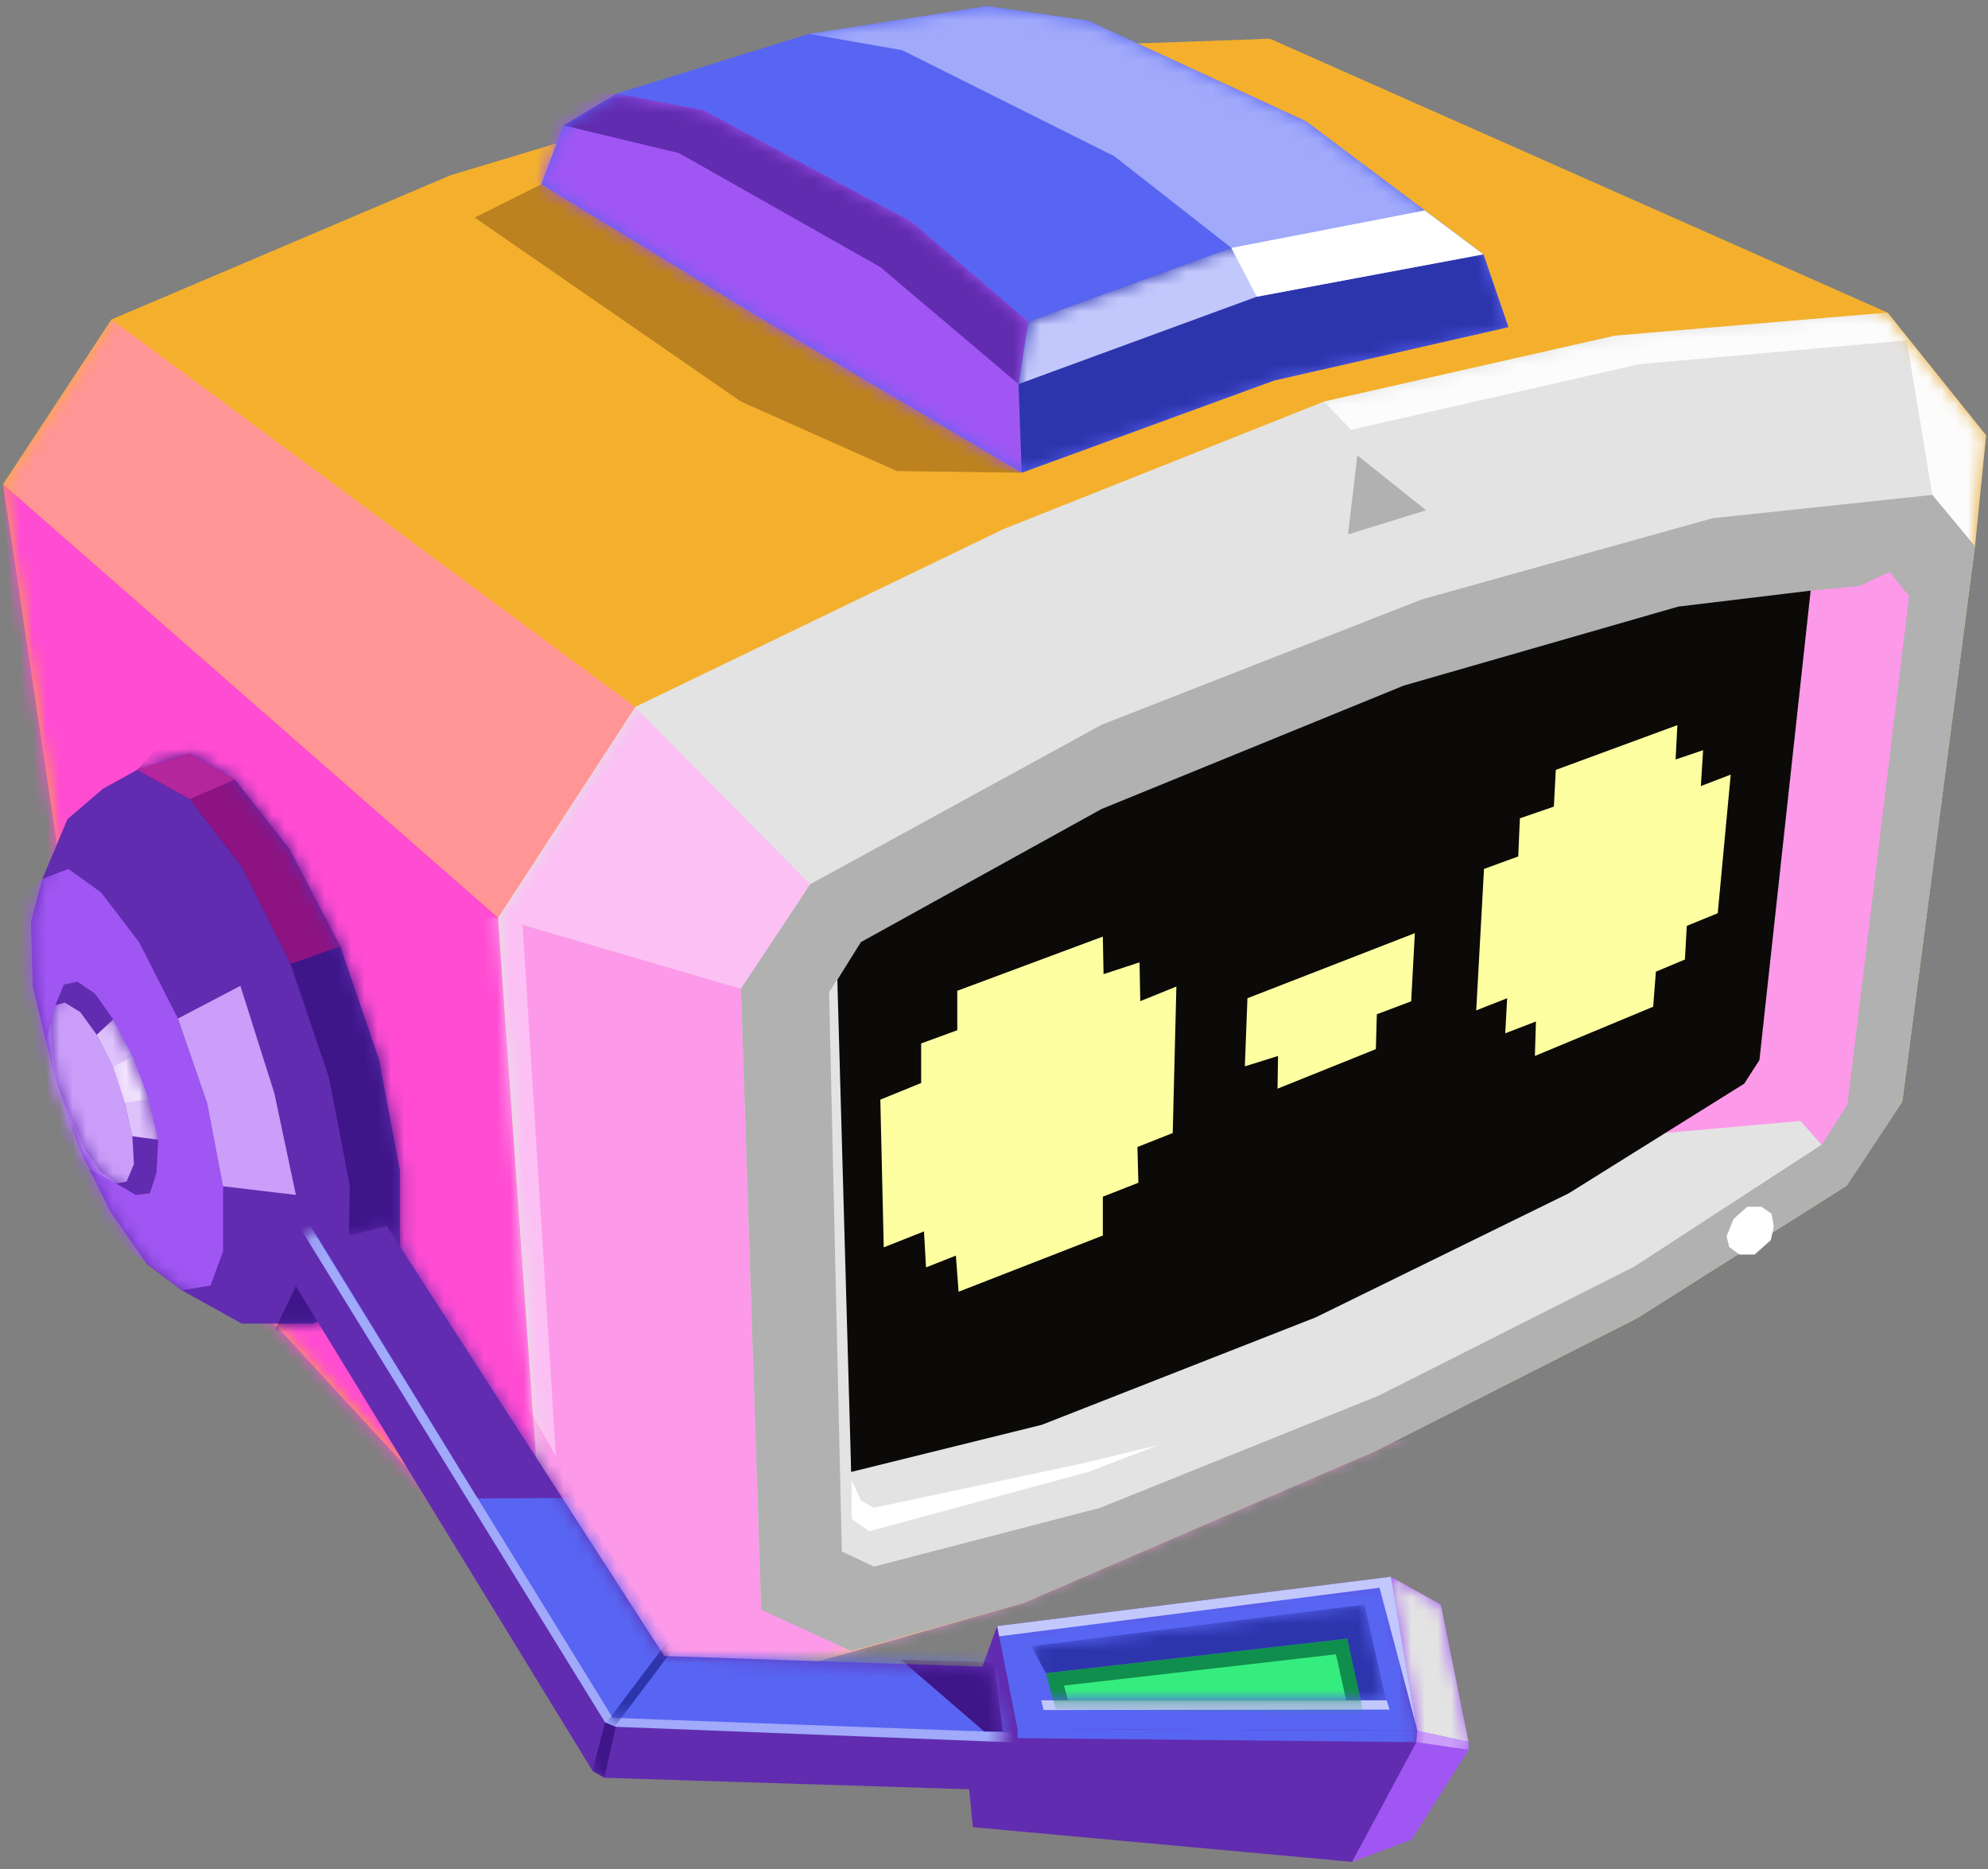 <svg viewBox="0 0 150 141" fill="none" xmlns="http://www.w3.org/2000/svg">
<rect x="0" y="0" width="150" height="141" fill="#808080" stroke="none"/>
<path d="M0.235 36.527L7.575 85.621L46.489 127.84L61.559 125.382L77.2 120.937L82.17 118.791L103.876 109.421L123.542 99.436L139.343 89.442L143.529 83.11L149.016 41.212L149.853 32.839L142.425 23.585L95.815 2.921L85.617 3.286L47.166 9.254L33.983 13.226L8.412 24.102L0.235 36.527Z" fill="#F4B02D"/>
<mask id="mask0_3282_123426" style="mask-type:luminance" maskUnits="userSpaceOnUse" x="0" y="2" width="150" height="126">
<path d="M0.235 36.528L7.575 85.622L46.489 127.841L61.559 125.383L77.2 120.938L82.17 118.792L103.876 109.422L123.542 99.437L139.343 89.443L143.529 83.111L149.016 41.213L149.853 32.84L142.425 23.586L95.815 2.922L85.617 3.287L47.166 9.255L33.983 13.227L8.412 24.102L0.235 36.528Z" fill="white"/>
</mask>
<g mask="url(#mask0_3282_123426)">
<path d="M0.235 36.526L37.582 69.224L41.884 130.449L7.575 85.621L0.235 36.526Z" fill="#BC8220"/>
<path d="M0.235 36.526L37.582 69.224L41.261 121.605L3.807 91.117L0.235 36.526Z" fill="#FF4CD2"/>
<path d="M142.425 23.586L121.859 25.323L99.903 30.293L75.703 39.921L47.923 53.335L37.582 69.225L41.26 121.606L46.489 127.841L61.559 125.383L77.2 120.938L103.876 109.422L123.542 99.437L139.343 89.444L143.529 83.111L149.016 41.213L149.853 32.84L142.425 23.586Z" fill="#E3E3E3"/>
<mask id="mask1_3282_123426" style="mask-type:luminance" maskUnits="userSpaceOnUse" x="37" y="23" width="113" height="105">
<path d="M142.425 23.586L121.859 25.323L99.903 30.293L75.703 39.921L47.923 53.335L37.582 69.225L41.26 121.606L46.489 127.841L61.559 125.383L77.2 120.938L103.876 109.422L123.542 99.437L139.343 89.444L143.529 83.111L149.016 41.213L149.853 32.84L142.425 23.586Z" fill="white"/>
</mask>
<g mask="url(#mask1_3282_123426)">
<path d="M47.923 53.335L61.123 66.713L55.903 74.596L37.582 69.225L47.923 53.335Z" fill="#FCC0F4"/>
<path d="M37.582 69.226L55.903 74.596L57.435 121.447L159.285 94.539L55.36 149.022L35.8 131.779L37.582 69.226Z" fill="#FD99E9"/>
<path d="M37.581 69.226L39.434 69.769L41.946 109.868L35.239 98.155L40.761 136.294L23.241 132.153L25.032 69.591" fill="#FCC0F4"/>
<path d="M142.424 23.586L121.858 25.323L99.903 30.293L101.943 32.422L123.666 27.478L143.867 25.679L145.8 37.338L149.015 41.213L149.853 32.84L142.424 23.586Z" fill="#FCFCFC"/>
</g>
<path d="M8.412 24.102L0.235 36.528L37.582 69.225L47.923 53.335L8.412 24.102Z" fill="#FF9595"/>
<path d="M77.093 35.663L67.678 35.538L55.903 30.292L35.818 16.415L40.842 13.903L77.093 35.663Z" fill="#BC8220"/>
</g>
<path d="M143.529 83.11L149.016 41.212L145.801 37.338L129.234 39.093L107.305 45.212L83.132 54.671L61.123 66.713L55.903 74.595L57.435 121.446L64.222 124.545L77.2 120.938L103.876 109.421L123.542 99.437L139.343 89.443L143.529 83.11Z" fill="#B0B1B0"/>
<mask id="mask2_3282_123426" style="mask-type:luminance" maskUnits="userSpaceOnUse" x="55" y="37" width="95" height="88">
<path d="M143.529 83.11L149.016 41.212L145.801 37.338L129.234 39.093L107.305 45.212L83.132 54.671L61.123 66.713L55.903 74.595L57.435 121.446L64.222 124.545L77.2 120.938L103.876 109.421L123.542 99.437L139.343 89.443L143.529 83.11Z" fill="white"/>
</mask>
<g mask="url(#mask2_3282_123426)">
<path d="M137.455 86.353L123.311 95.554L104.045 105.281L83.016 113.751L65.95 118.187L63.519 117.047L62.557 74.846L64.953 71.078L64.222 111.043L78.607 107.489L99.271 99.384L118.367 90.023L131.603 81.757L135.861 84.563L137.455 86.353Z" fill="#E3E3E3"/>
<path d="M136.617 44.563L140.332 44.197L142.585 43.147L144.046 44.981L139.396 83.325L137.455 86.354L135.86 84.564L124.878 85.543L131.603 81.758L132.752 79.977L136.617 44.563Z" fill="#FD99E9"/>
</g>
<path d="M132.752 79.974L136.618 44.56L126.633 45.763L105.916 51.722L83.105 61.038L64.953 71.076L63.18 73.909L64.222 111.042L78.607 107.488L99.271 99.382L118.367 90.021L131.603 81.756L132.752 79.974Z" fill="#0B0A09"/>
<path d="M77.093 35.663L57.32 23.95L40.842 13.903L42.517 9.459L46.542 7.054L61.034 2.556L74.474 0.463L82.117 1.558L98.541 9.147L111.928 19.185L113.816 24.681L96.136 28.707L77.093 35.663Z" fill="#5865F2"/>
<mask id="mask3_3282_123426" style="mask-type:luminance" maskUnits="userSpaceOnUse" x="40" y="0" width="74" height="36">
<path d="M77.093 35.663L57.32 23.95L40.842 13.903L42.517 9.459L46.542 7.054L61.034 2.556L74.474 0.463L82.117 1.558L98.541 9.147L111.928 19.185L113.816 24.681L96.136 28.707L77.093 35.663Z" fill="white"/>
</mask>
<g mask="url(#mask3_3282_123426)">
<path d="M76.853 37.337L77.093 35.663L76.853 28.974L77.592 24.262L68.774 16.727L53.107 8.327L46.542 7.054L40.842 7.08L37.582 15.319L66.966 33.837L77.093 35.663" fill="#A056F2"/>
<mask id="mask4_3282_123426" style="mask-type:luminance" maskUnits="userSpaceOnUse" x="37" y="7" width="41" height="31">
<path d="M76.853 37.337L77.093 35.663L76.853 28.974L77.592 24.262L68.774 16.727L53.107 8.327L46.542 7.054L40.842 7.081L37.582 15.319L66.966 33.837L77.093 35.663L76.853 37.337Z" fill="white"/>
</mask>
<g mask="url(#mask4_3282_123426)">
<path d="M77.592 24.262L76.852 28.974L66.422 20.147L51.236 11.552L42.516 9.459L46.542 7.054L53.107 8.327L68.774 16.727L77.592 24.262Z" fill="#612CAF"/>
</g>
<path d="M113.816 24.681L111.928 19.185L107.501 15.872L92.903 18.696L77.592 24.262L76.853 28.974L77.093 35.663L96.136 28.707L113.816 24.681Z" fill="#2D35AD"/>
<mask id="mask5_3282_123426" style="mask-type:luminance" maskUnits="userSpaceOnUse" x="76" y="15" width="38" height="21">
<path d="M113.816 24.681L111.928 19.185L107.501 15.872L92.903 18.696L77.592 24.262L76.853 28.974L77.093 35.663L96.136 28.707L113.816 24.681Z" fill="white"/>
</mask>
<g mask="url(#mask5_3282_123426)">
<path d="M92.903 18.696L77.592 24.262L76.853 28.974L94.827 22.383L111.928 19.185L107.501 15.872L92.903 18.696Z" fill="#C3C8FC"/>
</g>
<path d="M92.903 18.695L84.076 11.784L68.07 3.785L61.034 2.556L74.474 0.463L82.117 1.558L98.541 9.147L107.501 15.872L92.903 18.695Z" fill="#A0A9FA"/>
</g>
<path d="M102.415 34.355L101.712 40.313L107.608 38.496L102.415 34.355Z" fill="#B0B1B0"/>
<path d="M30.172 94.618V88.294L28.604 79.948L25.674 71.397L21.826 64.023L17.72 58.812L14.291 56.852L10.345 58.082L7.78 59.498L5.09 61.796L3.202 66.294L2.338 69.509L2.471 74.426L4.146 81.338L6.025 86.744L8.305 91.376L11.075 95.357L13.721 97.343L18.245 99.855H23.607L26.876 98.466L30.172 94.618Z" fill="#612CAF"/>
<mask id="mask6_3282_123426" style="mask-type:luminance" maskUnits="userSpaceOnUse" x="2" y="56" width="29" height="44">
<path d="M30.172 94.617V88.293L28.604 79.947L25.674 71.396L21.826 64.022L17.72 58.811L14.291 56.852L10.345 58.081L7.78 59.497L5.09 61.795L3.201 66.293L2.338 69.508L2.471 74.425L4.146 81.337L6.025 86.743L8.305 91.375L11.075 95.356L13.72 97.342L18.245 99.854H23.607L26.876 98.464L30.172 94.617Z" fill="white"/>
</mask>
<g mask="url(#mask6_3282_123426)">
<path d="M10.345 58.082L14.318 60.282L18.237 65.386L21.924 72.725L24.828 81.311L26.395 89.47L26.315 93.941L22.316 97.032L20.695 100.434L25.086 101.557L30.163 98.609L32.594 91.991L31.499 80.946C31.499 80.946 29.228 74.649 28.515 72.725C27.803 70.801 26.003 65.564 25.38 64.611C24.756 63.658 21.461 59.819 20.828 59.267C20.196 58.715 17.301 56.862 17.301 56.862L12.91 55.188L10.345 58.091" fill="#3E1689"/>
<path d="M3.202 66.295L5.161 65.556L7.62 67.319L10.497 71.078L13.427 76.841L15.627 83.218L16.829 89.497V94.414L15.885 96.979L13.721 97.344L-2.107 85.258L0.984 68.103L3.202 66.295Z" fill="#A056F2"/>
<path d="M10.345 58.082L14.318 60.282L18.245 65.376L21.933 72.716L25.674 71.397L21.826 64.023L17.72 58.812L14.291 56.852L10.345 58.082Z" fill="#8C1381"/>
</g>
<path d="M4.822 74.274L4.172 75.842L3.807 77.205L3.958 79.271L4.315 81.818L5.348 84.312L6.443 86.771L7.548 88.347L8.75 89.282L10.238 90.146L11.307 90.022L11.805 88.499L11.939 85.987L11.209 82.905L10.033 79.716L8.537 76.911L7.183 74.978L5.847 74.061L4.822 74.274Z" fill="#612CAF"/>
<mask id="mask7_3282_123426" style="mask-type:luminance" maskUnits="userSpaceOnUse" x="3" y="74" width="9" height="17">
<path d="M4.822 74.273L4.172 75.841L3.807 77.204L3.958 79.27L4.315 81.817L5.348 84.311L6.443 86.77L7.548 88.346L8.75 89.281L10.238 90.145L11.307 90.021L11.805 88.498L11.939 85.986L11.209 82.904L10.033 79.715L8.537 76.91L7.183 74.977L5.847 74.06L4.822 74.273Z" fill="white"/>
</mask>
<g mask="url(#mask7_3282_123426)">
<path d="M3.807 77.202L4.172 75.84L4.885 75.635L6.06 76.356L7.298 78.066L8.536 80.462L9.418 83.206L9.988 85.717L10.104 87.819L9.552 89.138L8.75 89.289C8.75 89.289 5.392 87.49 5.392 87.436C5.392 87.383 2.845 81.237 2.845 81.237L3.807 77.211" fill="#CA9EF9"/>
<path d="M8.536 76.909L7.298 78.067L8.527 80.463L9.418 83.206L9.979 85.718L11.939 85.985L11.209 82.903L10.033 79.715L8.536 76.909Z" fill="#DEC2FC"/>
<mask id="mask8_3282_123426" style="mask-type:luminance" maskUnits="userSpaceOnUse" x="7" y="76" width="5" height="10">
<path d="M8.536 76.909L7.298 78.067L8.527 80.463L9.418 83.206L9.979 85.718L11.939 85.985L11.208 82.904L10.033 79.715L8.536 76.909Z" fill="white"/>
</mask>
<g mask="url(#mask8_3282_123426)">
<path d="M10.032 79.714L8.527 80.462L9.418 83.205L11.208 82.903L10.032 79.714Z" fill="#F3E6FF"/>
</g>
</g>
<path d="M117.388 58.082L126.562 54.706L126.428 57.298L128.504 56.594L128.334 59.302L130.588 58.438L129.608 68.895L127.274 69.848L127.132 72.386L124.941 73.304L124.736 75.949L115.811 79.663L115.891 77.062L113.576 77.953L113.718 75.308L111.385 76.225L111.972 65.555L114.555 64.611L114.68 61.734L117.245 60.852L117.388 58.082Z" fill="#FEFFA1"/>
<path d="M83.212 70.658L72.23 74.746V77.721L69.504 78.719V81.703L66.423 82.959L66.681 94.101L69.718 92.899L69.87 95.615L72.123 94.725L72.328 97.45L83.212 93.21V90.28L85.893 89.229L85.822 86.53L88.485 85.479L88.761 74.426L86.036 75.53L85.982 72.6L83.266 73.491L83.212 70.658Z" fill="#FEFFA1"/>
<path d="M94.123 75.308L106.753 70.4L106.477 75.54L103.885 76.519L103.813 79.147L96.394 82.131L96.43 79.664L93.927 80.447L94.123 75.308Z" fill="#FEFFA1"/>
<path d="M72.622 129.844L75.24 122.674L104.954 118.96L106.931 130.575L106.851 131.679L102.023 140.461L73.405 137.843L72.622 129.844Z" fill="#612CAF"/>
<mask id="mask9_3282_123426" style="mask-type:luminance" maskUnits="userSpaceOnUse" x="72" y="118" width="35" height="23">
<path d="M72.622 129.845L75.24 122.675L104.954 118.961L106.931 130.576L106.851 131.68L102.023 140.462L73.406 137.844L72.622 129.845Z" fill="white"/>
</mask>
<g mask="url(#mask9_3282_123426)">
<path d="M75.24 122.675L76.772 130.433L107.225 130.567L104.954 118.961L75.24 122.675Z" fill="#5865F2"/>
<mask id="mask10_3282_123426" style="mask-type:luminance" maskUnits="userSpaceOnUse" x="75" y="118" width="33" height="13">
<path d="M75.24 122.676L76.772 130.434L107.225 130.568L104.954 118.962L75.24 122.676Z" fill="white"/>
</mask>
<g mask="url(#mask10_3282_123426)">
<path d="M78.741 129.009L104.847 128.973L104.624 128.27H78.562L78.741 129.009Z" fill="#C3C8FC"/>
</g>
<path d="M76.772 130.433L76.781 131.127L106.869 131.43L106.931 130.575L76.772 130.433Z" fill="#5865F2"/>
</g>
<path d="M77.823 124.189L78.58 128.268H104.58L102.959 121.054L77.823 124.189Z" fill="#5865F2"/>
<mask id="mask11_3282_123426" style="mask-type:luminance" maskUnits="userSpaceOnUse" x="77" y="121" width="28" height="8">
<path d="M77.823 124.189L78.58 128.268H104.58L102.959 121.054L77.823 124.189Z" fill="white"/>
</mask>
<g mask="url(#mask11_3282_123426)">
<path d="M102.959 121.054L101.658 123.619L102.593 128.268H104.58L102.959 121.054Z" fill="#2D35AD"/>
<path d="M102.959 121.054L101.658 123.619L78.901 126.229L77.823 124.189L102.959 121.054Z" fill="#2D35AD"/>
<path d="M101.658 123.618L102.905 129.319L79.658 128.962L78.901 126.228L101.658 123.618Z" fill="#108E4D"/>
<path d="M80.585 128.268L80.282 127.164L100.803 124.804L101.569 128.268H80.585Z" fill="#35ED7E"/>
</g>
<path d="M29.174 92.48L26.457 93.21L23.108 92.845V95.98L22.325 97.031L44.708 133.594L45.598 134.119L74.163 135.019L75.579 131.411L75.668 130.619L74.626 125.756L50.123 124.936L29.174 92.48Z" fill="#612CAF"/>
<mask id="mask12_3282_123426" style="mask-type:luminance" maskUnits="userSpaceOnUse" x="22" y="92" width="54" height="44">
<path d="M29.174 92.481L26.457 93.211L23.108 92.846V95.981L22.325 97.032L44.708 133.595L45.598 134.12L74.162 135.02L75.579 131.412L75.668 130.62L74.626 125.757L50.123 124.937L29.174 92.481Z" fill="white"/>
</mask>
<g mask="url(#mask12_3282_123426)">
<path d="M45.599 134.119L46.462 130.271L45.652 129.933L44.708 133.593L45.599 134.119Z" fill="#3E1689"/>
<path d="M22.637 92.632L45.652 129.934L46.462 130.272L76.879 131.466L74.537 124.402L50.622 124.073L28.969 91.171L22.637 92.632Z" fill="#A0A9FA"/>
<path d="M23.26 92.266L46.231 129.595L76.933 130.726L74.537 124.402L50.622 124.073L28.969 91.171L23.26 92.266Z" fill="#5865F2"/>
<mask id="mask13_3282_123426" style="mask-type:luminance" maskUnits="userSpaceOnUse" x="23" y="91" width="54" height="40">
<path d="M23.26 92.266L46.231 129.595L76.933 130.726L74.537 124.402L50.622 124.073L28.969 91.171L23.26 92.266Z" fill="white"/>
</mask>
<g mask="url(#mask13_3282_123426)">
<path d="M45.376 131.02L50.622 124.072" stroke="#2D35AD" stroke-width="0.686" stroke-miterlimit="10"/>
</g>
<path d="M42.49 113.01L36.05 113.046L21.942 90.004L30.172 88.997L43.585 112.77L42.49 113.01Z" fill="#612CAF"/>
<path d="M75.668 130.618L74.261 130.627L67.99 125.221L74.991 125.381L75.668 130.618Z" fill="#3E1689"/>
</g>
<path d="M106.931 130.575L106.869 131.43L102.023 140.461L106.503 138.787L110.805 132.009V131.412L108.712 121.053L104.945 118.951L106.931 130.575Z" fill="#A056F2"/>
<mask id="mask14_3282_123426" style="mask-type:luminance" maskUnits="userSpaceOnUse" x="102" y="118" width="9" height="23">
<path d="M106.931 130.574L106.869 131.429L102.023 140.46L106.503 138.786L110.805 132.008V131.411L108.712 121.052L104.945 118.95L106.931 130.574Z" fill="white"/>
</mask>
<g mask="url(#mask14_3282_123426)">
<path d="M106.931 130.574L110.805 131.411L108.712 121.052L104.945 118.95L106.931 130.574Z" fill="#E3E3E3"/>
<path d="M106.869 131.429L110.805 132.008V131.411L106.931 130.574L106.869 131.429Z" fill="#CA9EF9"/>
</g>
<path d="M92.903 18.696L94.827 22.383L111.928 19.185L107.501 15.872L92.903 18.696Z" fill="white"/>
<path d="M13.427 76.839L18.138 74.372L20.704 82.486L22.325 90.146L16.829 89.496L15.627 83.217L13.427 76.839Z" fill="#CA9EF9"/>
<path d="M130.472 94.074L130.276 93.264L130.801 91.963L131.843 91.037H132.903L133.669 91.572L133.839 92.551L133.607 93.567L132.387 94.644H131.247L130.472 94.074Z" fill="white"/>
<path d="M64.258 111.675L64.962 113.198L65.933 113.75L81.796 110.375L87.452 109.003L82.117 111.043L65.576 115.523L64.258 114.579V111.675Z" fill="white"/>
<path d="M10.345 58.082L14.317 60.282L17.72 58.812L14.291 56.852L10.345 58.082Z" fill="#B3269C"/>
<path d="M104.09 119.78L106.877 130.263L104.945 118.951L75.24 122.674L75.392 123.449L104.09 119.78Z" fill="#C3C8FC"/>
</svg>